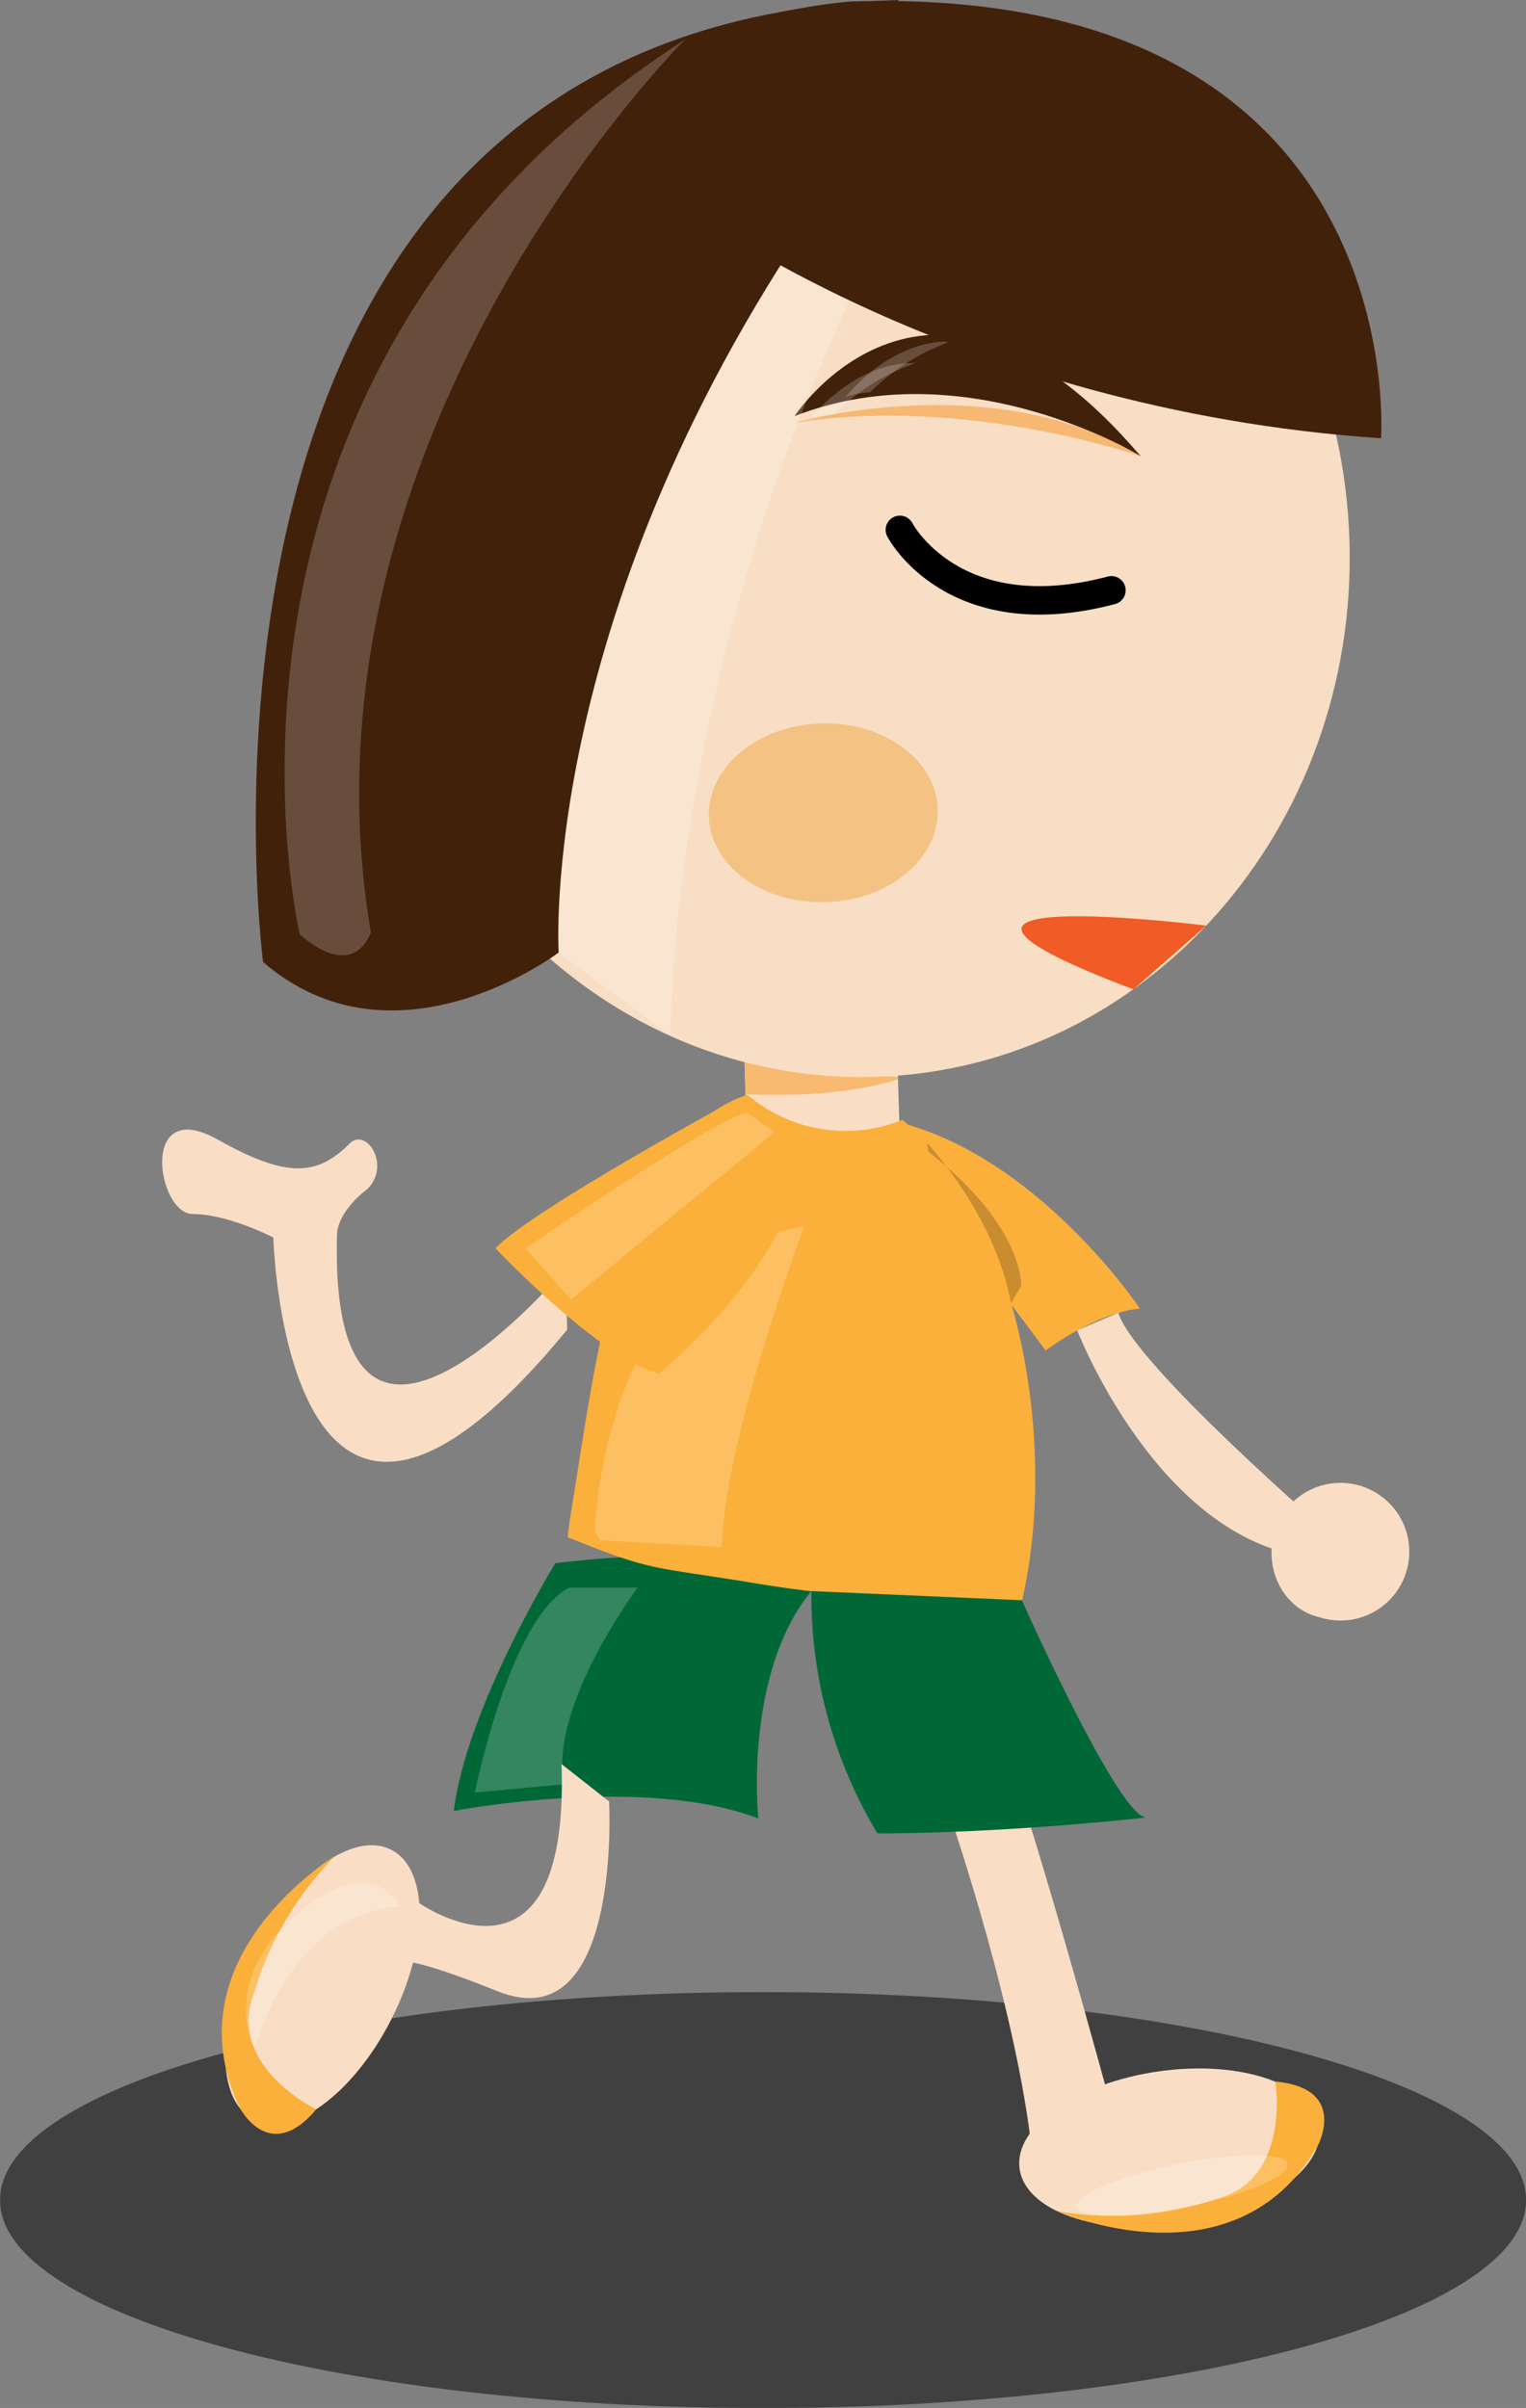 <svg id="svg12354" xmlns="http://www.w3.org/2000/svg" xmlns:xlink="http://www.w3.org/1999/xlink" viewBox="0 0 160.34 252.95"><rect x="0" y="0" width="160.34" height="252.95" fill="#808080" stroke="none"/><defs><style>.cls-1,.cls-27{fill:none;}.cls-2{clip-path:url(#clip-path);}.cls-3{opacity:0.5;}.cls-4{fill:#f9dec5;}.cls-5{fill:#fbb03b;}.cls-6{clip-path:url(#clip-path-2);}.cls-7{opacity:0.2;}.cls-8{fill:#fff;}.cls-9{fill:#006837;}.cls-10{clip-path:url(#clip-path-3);}.cls-11{fill:#f7931e;}.cls-12{fill:#f7dec4;}.cls-13{fill:#42210b;}.cls-14{clip-path:url(#clip-path-4);}.cls-15{clip-path:url(#clip-path-5);}.cls-16{fill:#f4c283;}.cls-17{clip-path:url(#clip-path-6);}.cls-18{fill:#f69220;}.cls-19{clip-path:url(#clip-path-7);}.cls-20{clip-path:url(#clip-path-8);}.cls-21{clip-path:url(#clip-path-9);}.cls-22{clip-path:url(#clip-path-10);}.cls-23{clip-path:url(#clip-path-11);}.cls-24{clip-path:url(#clip-path-12);}.cls-25{clip-path:url(#clip-path-13);}.cls-26{fill:#f05b26;}.cls-27{stroke:#000;stroke-linecap:round;stroke-width:2.99px;}</style><clipPath id="clip-path"><rect class="cls-1" x="0.01" y="209.26" width="160.35" height="43.69"/></clipPath><clipPath id="clip-path-2"><rect class="cls-1" x="113.09" y="226.38" width="22.23" height="6.36"/></clipPath><clipPath id="clip-path-3"><rect class="cls-1" x="78.22" y="111.58" width="16.13" height="3.44"/></clipPath><clipPath id="clip-path-4"><rect class="cls-1" x="88.76" y="35.87" width="11.22" height="5.98"/></clipPath><clipPath id="clip-path-5"><rect class="cls-1" x="85.06" y="38.13" width="11.21" height="5.98"/></clipPath><clipPath id="clip-path-6"><rect class="cls-1" x="83.51" y="42.53" width="36.35" height="5.39"/></clipPath><clipPath id="clip-path-7"><polygon class="cls-1" points="57.61 21.58 89.25 21.58 89.25 108.86 57.61 108.86 57.61 21.58 57.61 21.58"/></clipPath><clipPath id="clip-path-8"><rect class="cls-1" x="29.9" y="4.18" width="42.06" height="96.19"/></clipPath><clipPath id="clip-path-9"><rect class="cls-1" x="49.9" y="166.76" width="17.14" height="21.54"/></clipPath><clipPath id="clip-path-10"><rect class="cls-1" x="62.51" y="128.83" width="22" height="33.68"/></clipPath><clipPath id="clip-path-11"><rect class="cls-1" x="55.22" y="116.85" width="26.14" height="19.66"/></clipPath><clipPath id="clip-path-12"><rect class="cls-1" x="97.39" y="120.05" width="9.91" height="16.86"/></clipPath><clipPath id="clip-path-13"><rect class="cls-1" x="25.85" y="197.81" width="16.22" height="17.39"/></clipPath></defs><title>gilr-16</title><g id="layer1"><g id="g9201"><path id="path9203" d="M87.14,34.33c2.76-2.48,4.18,3.67,4.62,5.33,1.86,7,2.39,14.47,3,21.68,1.35,15.53,2,31.22,2,46.81,0,4.39.06.26.06-1.66,0-15.4-.61-30.84-1.7-46.21a195.78,195.78,0,0,0-2.9-24.51c-.32-1.63-1.91-10.58-5.15-7.67-1.06.94,1,5.33,0,6.23"/></g><g id="g9205"><path id="path9207" d="M75.81,126.88c-1.93-.8-2.59,1.09-3,2.63-.83,2.84-1.13,5.83-1.82,8.71-.47,2,.47,4.28,0,6.23.69-2.88,1.09-5.83,1.82-8.7.4-1.57,1.14-3.42,3-2.63-.7-.29.77-5.92,0-6.24"/></g><g id="g9209"><path id="path9211" d="M100.1,42.43c12.19,3.77,4.6,19.15,3.24,27.77-.32,2,.32,4.22,0,6.24,1.49-9.45,11.1-35.81-3.24-40.24.54.16-.63,6,0,6.23"/></g><g id="g9213"><path id="path9215" d="M92,53.76c2.33-.6,3.07,1.42,3.43,3.36.32,1.71,0,5.24.18-1.46,0,1.21-.15,2.43-.27,3.64-.23,2.4-.61,4.77-1,7.14-.69,4-1.58,8-2.6,11.93-.2.78-1.56,4-1.48,4.39l0,4.69v-.17l0,1.54c0-.35.09-.7.14-1,.32-2-.32-4.22,0-6.24-.29,1.86.32,6.8.05,7.33,2.22-4.42,2.81-10.36,3.7-15.15.54-2.86,4.58-27.91-2.13-26.18-.54.14.46,6.11,0,6.23"/></g><g id="g9217"><path id="path9219" d="M95.24,76.68c-3,1.41-5.59,2.57-8.1,4.86-1,.9,1,5.51,0,6.23,10.93-7.94,20.73-17.39,32.39-24.29,1-.56-.87-5.72,0-6.23-11.66,6.9-21.46,16.35-32.39,24.29v6.23c2.51-2.29,5.07-3.44,8.1-4.85.83-.39-.75-5.89,0-6.24"/></g><g id="g9221"><path id="path9223" d="M96.86,84.53a15.38,15.38,0,0,0,.29-4.84,11,11,0,0,1,0-2.29c-.44.28-.73,1.55-.92,2-.68,1.62-1.32,3.25-2,4.89-1.34,3.38-2.68,6.77-3.85,10.21-.63,1.88.63,4.39,0,6.23,1.17-3.44,2.51-6.83,3.85-10.21q1-2.45,2-4.88c.19-.45.48-1.72.92-2l0-2.29v0l0-4c-.07.29-.17.57-.26.86-.62,1.88.61,4.37,0,6.23"/></g><g id="g9225"><path id="path9227" d="M103.34,76.68c-8.28,4.83-9.6,17.73-9.73,26.34,0,1.42,0,2.84,0,4.26,0,.17,0,2.27,0,1.12.13-8.28,1.73-20.83,9.7-25.48.94-.55-.87-5.73,0-6.24"/></g><g id="g9229"><path id="path9231" d="M95.24,96.11a67.13,67.13,0,0,0-16.19,11.34c-.92.88,1,5.62,0,6.23,4.4-2.81,9.11-4.41,13-8.1V99.35c-2.14,2.32-3.65,4.87-6.48,6.48-.92.52.86,5.75,0,6.23,2.83-1.6,4.34-4.16,6.48-6.48.36-.38,0-2.63,0-3.11s-.32-2.84,0-3.12c-3.84,3.68-8.55,5.28-13,8.1v6.23a67.1,67.1,0,0,1,16.19-11.33c.88-.45-.8-5.83,0-6.24"/></g><g id="g9233"><g id="g9241"><g class="cls-2"><g id="g9243" class="cls-3"><g id="g9245"><path id="path9247" d="M160.35,231.11c0,12.07-35.9,21.85-80.17,21.85S0,243.18,0,231.11s35.9-21.85,80.18-21.85,80.17,9.79,80.17,21.85"/></g></g></g></g></g><g id="g9249"><path id="path9251" class="cls-4" d="M138.63,223.4c.63,4.43-5.92,9-14.62,10.25s-16.26-1.38-16.88-5.82,5.92-9,14.62-10.24S138,219,138.63,223.4"/></g><g id="g9253"><path id="path9255" class="cls-5" d="M134,218.66s1.7,10.34-6.24,12.34a34.42,34.42,0,0,1-16.66,1.27s18.69,8.31,27.37-6.9c0,0,3.22-6-4.47-6.71"/></g><g id="g9257"><g id="g9265"><g class="cls-6"><g id="g9267" class="cls-7"><g id="g9269"><path id="path9271" class="cls-8" d="M123.75,227.32c-6.14,1.25-10.91,3.26-10.65,4.5s5.42,1.22,11.56,0,10.9-3.26,10.65-4.5-5.43-1.22-11.56,0"/></g></g></g></g></g><g id="g9273"><path id="path9275" class="cls-4" d="M100.07,191.47s6.81,20,8.35,34.52c0,0,7.42,1.63,8.94-2.43,0,0-5.56-20.71-10.15-35.15,0,0-5.16-2.25-7.14,3.06"/></g><g id="g9277"><path id="path9279" class="cls-4" d="M138.72,169.91a7.23,7.23,0,1,0-4.93-8.48c-.86,3.89,1.34,7.69,4.93,8.48"/></g><g id="g9281"><path id="path9283" class="cls-5" d="M109.87,141.86s5.26-4,9.91-4.39c0,0-12-18-28.32-20.15"/></g><g id="g9285"><path id="path9287" class="cls-9" d="M58.37,164.17S49,179.43,47.68,190.23c0,0,20-3.84,32,.8,0,0-1.86-17.54,7.41-25.83,0,0-10-3.23-28.72-1"/></g><g id="g9289"><path id="path9291" class="cls-4" d="M94.7,124.57l-16.06.49-.44-14.28,16.06-.49Z"/></g><g id="g9293"><g id="g9301"><g class="cls-10"><g id="g9303" class="cls-3"><g id="g9305"><path id="path9307" class="cls-11" d="M78.22,111.58l16.13,1.57v.22s-5.65,2.08-16,1.58Z"/></g></g></g></g></g><g id="g9309"><path id="path9311" class="cls-12" d="M141.79,56.8C142.72,87,120.43,112.25,92,113.12S39.77,90.19,38.84,60,60.21,4.51,88.64,3.63s52.23,22.94,53.15,53.17"/></g><g id="g9313"><path id="path9315" class="cls-13" d="M119.86,47.93s-18.27-11.26-36.37-4.22c0,0,14.21-21.8,36.37,4.22"/></g><g id="g9317"><g id="g9325"><g class="cls-14"><g id="g9327" class="cls-7"><g id="g9329"><path id="path9331" class="cls-8" d="M88.76,41.85s4.47-6.08,11.22-6a22.37,22.37,0,0,0-8.55,5.36s-2.22.13-2.67.62"/></g></g></g></g></g><g id="g9333"><g id="g9341"><g class="cls-15"><g id="g9343" class="cls-7"><g id="g9345"><path id="path9347" class="cls-8" d="M85.06,44.11s4.47-6.07,11.22-6a22.37,22.37,0,0,0-8.56,5.36s-2.21.14-2.66.62"/></g></g></g></g></g><g id="g9349"><path id="path9351" class="cls-16" d="M98.53,85c.16,5.19-5.1,9.57-11.74,9.77s-12.16-3.84-12.31-9S79.57,76.21,86.22,76s12.15,3.84,12.31,9"/></g><g id="g9353"><g id="g9361"><g class="cls-17"><g id="g9363" class="cls-3"><g id="g9365"><path id="path9367" class="cls-18" d="M83.51,44.42s20.74-6,36.35,3.51c0,0-18.33-6.42-36.35-3.51"/></g></g></g></g></g><g id="g9369"><g id="g9377"><g class="cls-19"><g id="g9379" class="cls-7"><g id="g9381"><path id="path9383" class="cls-8" d="M70.5,108.86s-.56-35.41,18.75-77.3l-17.39-10S53,67.37,58.7,100.11Z"/></g></g></g></g></g><g id="g9385"><path id="path9387" class="cls-13" d="M94.41,0C14.8,2.44,27.64,101.06,27.64,101.06c13.92,12,31.06-1,31.06-1s-2.34-36.27,28.53-80"/></g><g id="g9389"><path id="path9391" class="cls-13" d="M41.18,48.75S65.75,40,71.86,21.57c0,0,28.41,21.46,73.25,24.47,0,0,3.44-47.7-55.6-45.89,0,0-49.73,3-48.33,48.6"/></g><g id="g9393"><g id="g9401"><g class="cls-20"><g id="g9403" class="cls-7"><g id="g9405"><path id="path9407" class="cls-8" d="M31.5,98.17s-13.94-59,40.46-94c0,0-41.83,41.59-33,93.76,0,0-1.57,5.3-7.46.23"/></g></g></g></g></g><g id="g9409"><path id="path9411" class="cls-13" d="M46.1,44s-2.48,11.81-.34,19.75c0,0,1.93-16.45,8.13-24"/></g><g id="g9413"><path id="path9415" class="cls-5" d="M94.78,117.65A15.87,15.87,0,0,1,78.54,115C65.1,119.53,62.84,141.64,60,158.84c-.15.9-.26,1.78-.35,2.64,8.92,3.59,8.4,3,19.06,4.73a141,141,0,0,0,28.68,1.89q.33-1.44.6-3c2.86-17.24-2.22-38.93-13.19-47.45"/></g><g id="g9417"><g id="g9425"><g class="cls-21"><g id="g9427" class="cls-7"><g id="g9429"><path id="path9431" class="cls-8" d="M49.9,188.3s3.63-18.29,9.92-21.53H67s-9.42,12.6-7.72,20.66Z"/></g></g></g></g></g><g id="g9433"><path id="path9435" class="cls-4" d="M29.87,128.82c1.15-1.22,5.57-.17,5.57-.17-1.4,34.89,24,4.57,24,4.57l.15,6.46C29.94,175.8,28.72,130,28.72,130s-4.72-2.47-8.47-2.47-5.68-12.5,2.63-7.82c7.24,4.07,10.43,3.85,13.85.42,1.77-1.76,4.37,2.29,1.87,4.78,0,0-3.19,2.26-3.19,4.92"/></g><g id="g9437"><g id="g9445"><g class="cls-22"><g id="g9447" class="cls-7"><g id="g9449"><path id="path9451" class="cls-8" d="M84.51,128.83s-8.31,21.88-8.68,33.68L63,161.79l-.49-1s.72-28.26,22-32"/></g></g></g></g></g><g id="g9453"><path id="path9455" class="cls-5" d="M77.44,115.41S55.85,127.1,52.06,131.13c0,0,10.78,11.43,17.17,13.18,0,0,11.49-9.3,14.31-19.4"/></g><g id="g9457"><g id="g9465"><g class="cls-23"><g id="g9467" class="cls-7"><g id="g9469"><path id="path9471" class="cls-8" d="M55.22,131.15s18-12.46,23.17-14.31l3,2.09L60,136.5Z"/></g></g></g></g></g><g id="g9473"><g id="g9481"><g class="cls-24"><g id="g9483" class="cls-7"><g id="g9485"><path id="path9487" d="M97.39,120.05s7.2,7.6,8.83,16.86l1.08-1.82s.39-6.18-9.75-14.11"/></g></g></g></g></g><g id="g9489"><path id="path9491" class="cls-4" d="M26.67,222.67c-4-2-4-10,0-17.85s10.44-12.54,14.43-10.51,4,10,0,17.85S30.66,224.7,26.67,222.67"/></g><g id="g9493"><path id="path9495" class="cls-5" d="M33.22,221.57s-9.45-4.53-6.54-12.18A34.29,34.29,0,0,1,35.18,195s-17.52,10.55-10,26.39c0,0,3.11,6.1,8.06.17"/></g><g id="g9497"><g id="g9505"><g class="cls-25"><g id="g9507" class="cls-7"><g id="g9509"><path id="path9511" class="cls-8" d="M42.07,200.3s-10.51-.53-15.34,14.9c0,0-3.25-6.14,2.75-12.47s10.79-5.88,12.59-2.43"/></g></g></g></g></g><g id="g9513"><path id="path9515" class="cls-4" d="M64,189.24s1.38,25.16-11.7,19.94-10.08-2.31-10.08-2.31l1.76-7S59.89,211.13,59,185.31"/></g><g id="g9517"><path id="path9519" class="cls-26" d="M126.74,97.23s-38-4.75-7.65,6.7Z"/></g><g id="g9521"><path id="path9523" class="cls-4" d="M113.18,139.74s7,18.15,20.27,22.87c0,0,6.51,1.72,6.51-1.29,0,0-20.82-18-22.46-23.42"/></g><g id="g9525"><path id="path9527" class="cls-27" d="M94.55,55.66s5.57,10.75,22.23,6.35"/></g><g id="g9529"><path id="path9531" class="cls-9" d="M107.37,168.1s10.17,22.82,13.08,22.82c0,0-14.55,1.67-28.26,1.67a48.55,48.55,0,0,1-6.94-25.45"/></g></g></svg>